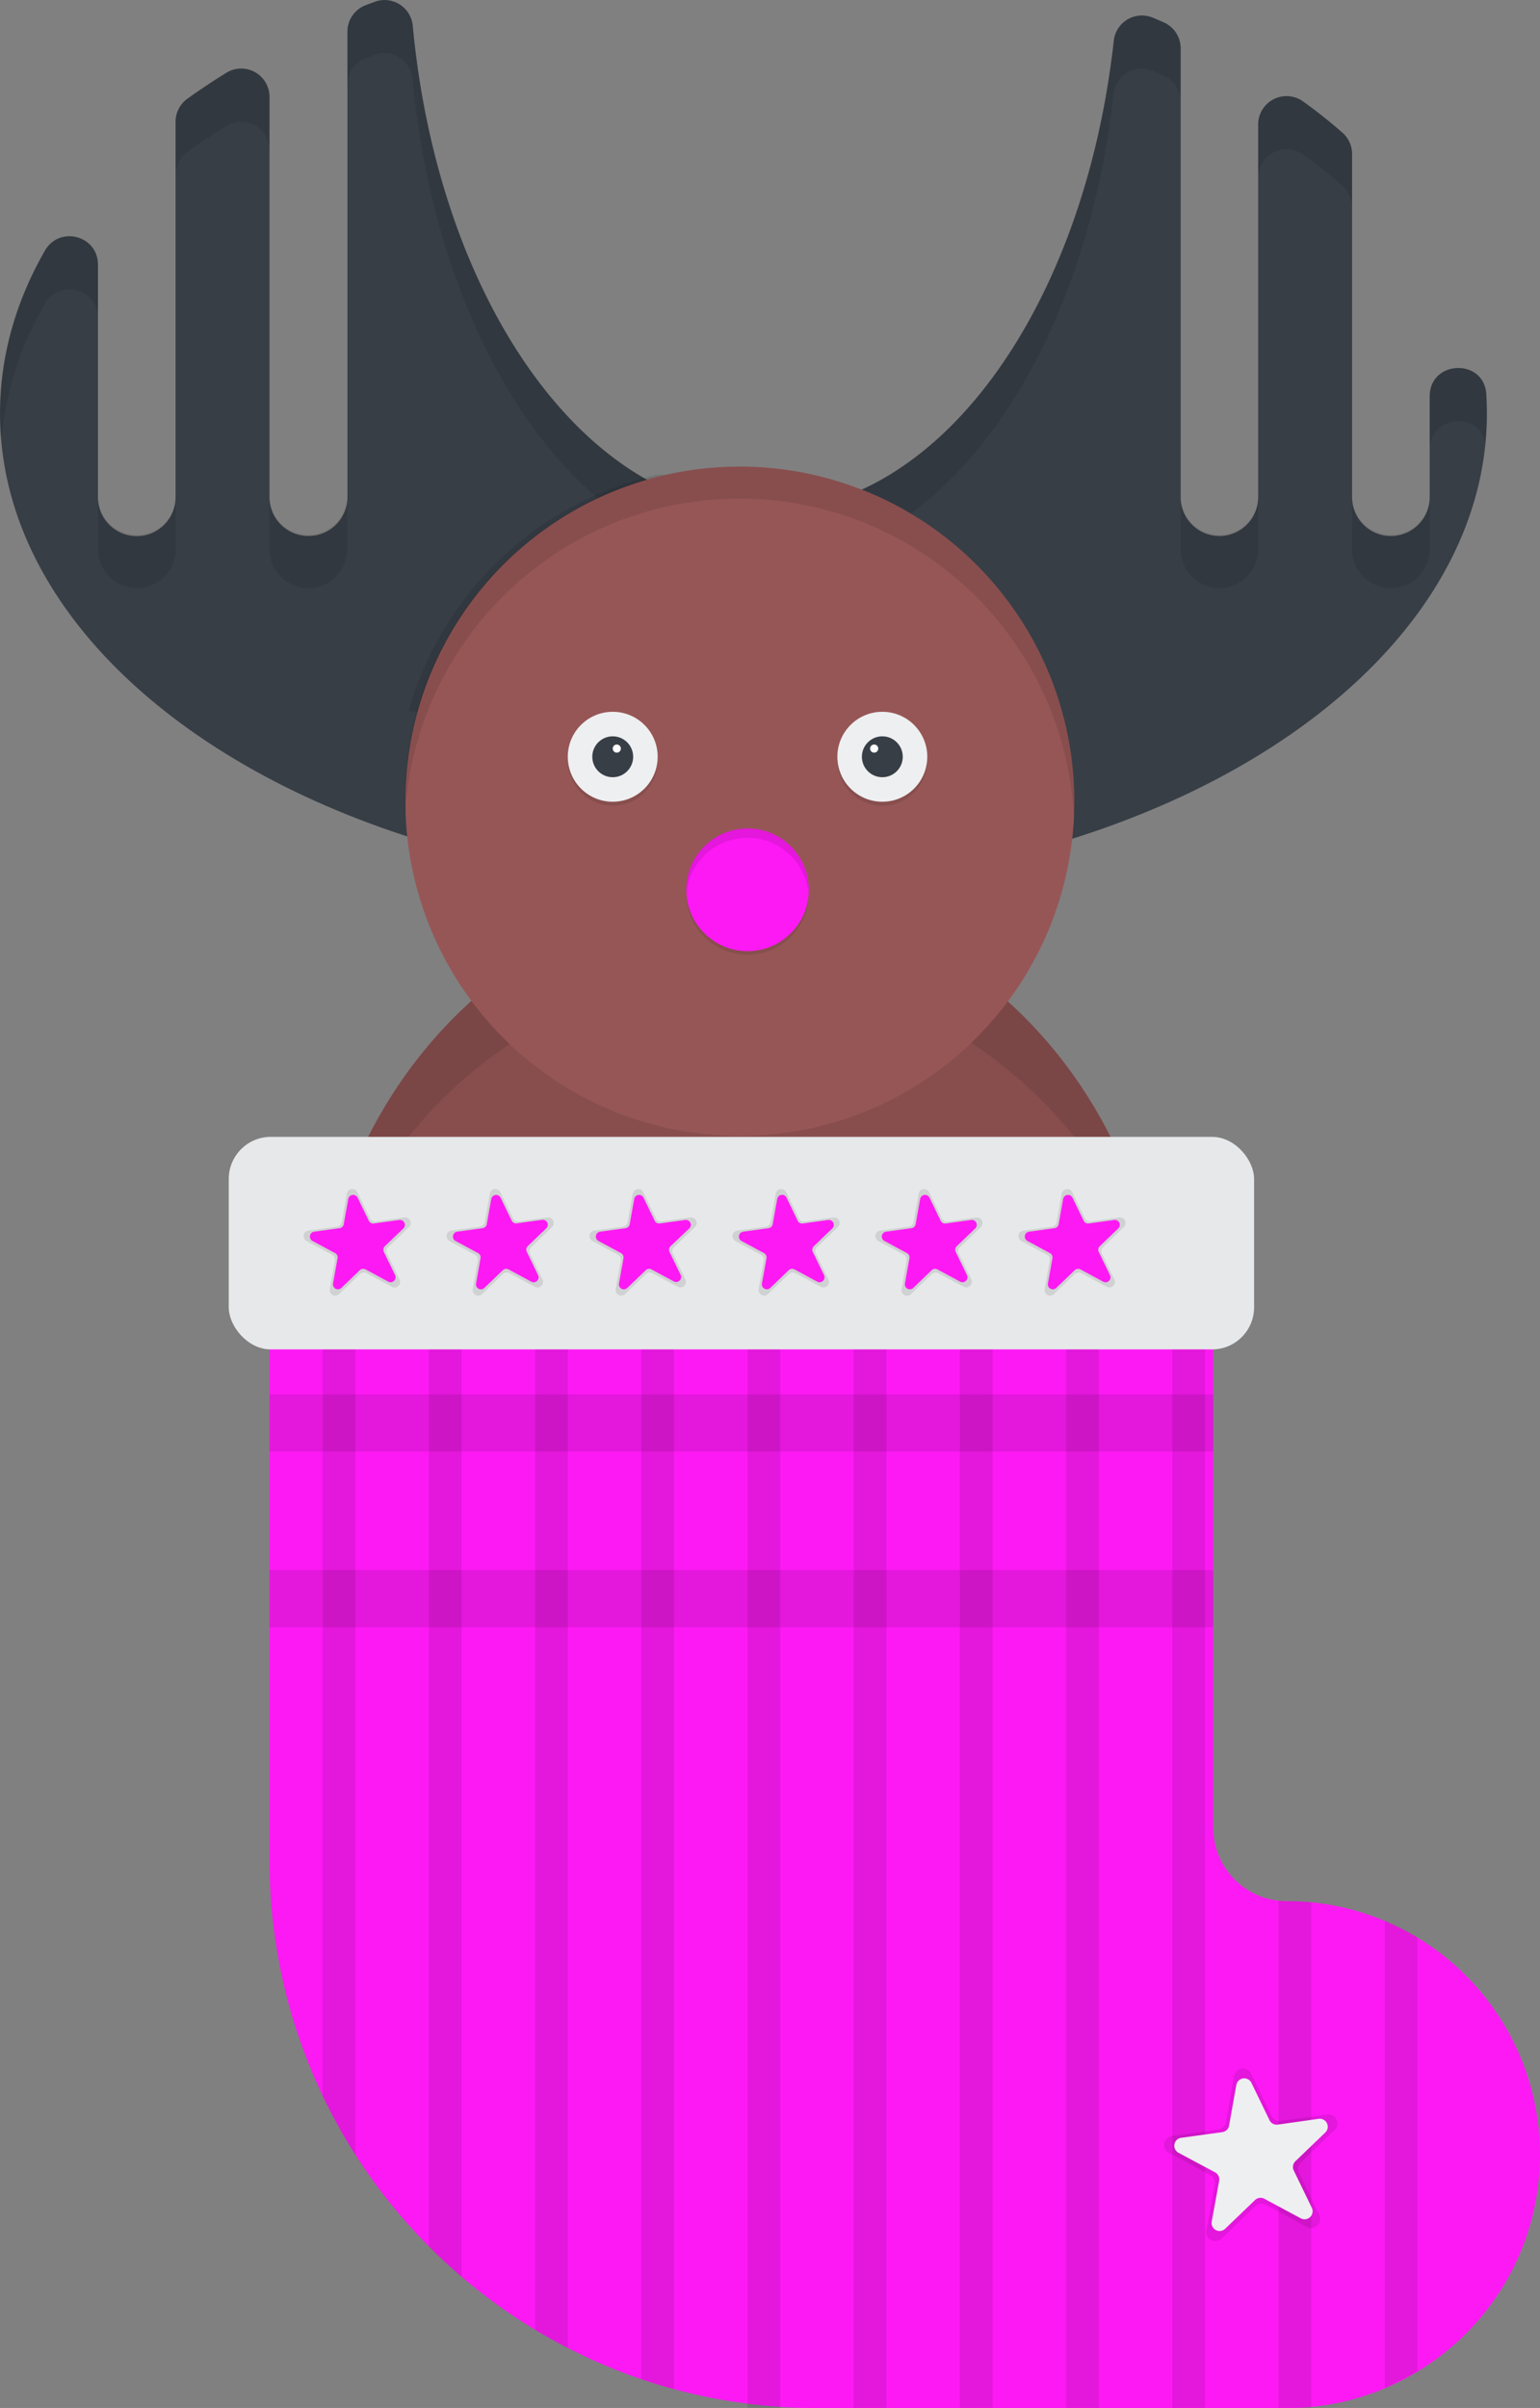 <svg xmlns="http://www.w3.org/2000/svg" id="b12290a2-1f20-49d6-8ff3-0ce14813fc70" data-name="Layer 1" viewBox="0 0 480 750.13" class="injected-svg ClassicGrid__ImageFile-sc-td9pmq-4 fNAcXv grid_media" xmlns:xlink="http://www.w3.org/1999/xlink"><rect x="0" y="0" width="480" height="750.13" fill="#808080" stroke="none"/><title>Christmas stocking</title><path d="M722.86,500.39c0,80.87-59.28,146.42-132.41,146.42S458,581.26,458,500.39q0-6.17.46-12.21c3.42-45.87,26-85.76,58.82-109.86a.15.15,0,0,1,.07-.05A122.93,122.93,0,0,1,590.45,354a121.42,121.42,0,0,1,57,14.2,4.73,4.73,0,0,1,.45.23c39.24,20.92,67.73,62.61,73.78,112.16A157.9,157.9,0,0,1,722.86,500.39Z" transform="translate(-360 -74.94)" fill="#975656"></path><path d="M722.86,500.39c0,80.87-59.28,146.42-132.41,146.42S458,581.26,458,500.39q0-6.17.46-12.21c3.42-45.87,26-85.76,58.82-109.86a.15.15,0,0,1,.07-.05A122.93,122.93,0,0,1,590.45,354a121.42,121.42,0,0,1,57,14.2,4.73,4.73,0,0,1,.45.23c39.24,20.92,67.73,62.61,73.78,112.16A157.9,157.9,0,0,1,722.86,500.39Z" transform="translate(-360 -74.94)" opacity="0.1"></path><path d="M721.64,480.57c-17.44-59.36-69.3-102.4-130.55-102.4-63.85,0-117.48,46.76-132.59,110,3.42-45.87,26-85.76,58.82-109.86a.15.15,0,0,1,.07-.05,129.33,129.33,0,0,1,130-10.09,4.73,4.73,0,0,1,.45.23C687.1,389.33,715.59,431,721.64,480.57Z" transform="translate(-360 -74.94)" opacity="0.1"></path><path d="M805.62,198.41v31.43a12.09,12.09,0,0,1-12.09,12.09h0a12.09,12.09,0,0,1-12.1-12.09V122.92a8.91,8.91,0,0,0-3.12-6.74q-5.71-5-12.06-9.57a8.85,8.85,0,0,0-14.1,7.09V229.84a12.09,12.09,0,0,1-12.1,12.09h0A12.09,12.09,0,0,1,728,229.84V90a8.83,8.83,0,0,0-5.3-8.1c-1.11-.49-2.24-1-3.37-1.45a8.82,8.82,0,0,0-12.17,7.18c-9.26,83.38-54.55,146.67-109,146.67-55.49,0-101.45-65.67-109.51-151.35a8.82,8.82,0,0,0-11.78-7.47l-2.87,1.07a8.83,8.83,0,0,0-5.71,8.27v145a12.09,12.09,0,0,1-12.09,12.09h0A12.09,12.09,0,0,1,444,229.84V105.15a8.82,8.82,0,0,0-13.41-7.56q-6.31,3.9-12.16,8.09a8.88,8.88,0,0,0-3.71,7.2v117a12.09,12.09,0,0,1-12.1,12.09h0a12.09,12.09,0,0,1-12.09-12.09V157.37c0-9.07-12-12.22-16.52-4.36-9.08,15.82-14,32.9-14,50.73,0,81.56,103.75,147.69,231.72,147.69S823.45,285.3,823.45,203.74c0-2-.07-4-.19-6C822.55,186.42,805.62,187.09,805.62,198.41Z" transform="translate(-360 -74.94)" fill="#373e46"></path><g opacity="0.1"><path d="M728,246.39a12.1,12.1,0,0,0,24.19,0V229.84a12.1,12.1,0,0,1-24.19,0Z" transform="translate(-360 -74.94)"></path><path d="M473.93,93.09,476.8,92a8.81,8.81,0,0,1,11.78,7.46c8.06,85.68,54,151.36,109.51,151.36,54.48,0,99.77-63.3,109-146.68A8.82,8.82,0,0,1,719.29,97c1.13.48,2.26,1,3.37,1.45a8.85,8.85,0,0,1,5.3,8.1V90a8.83,8.83,0,0,0-5.3-8.1c-1.11-.49-2.24-1-3.37-1.45a8.82,8.82,0,0,0-12.17,7.18c-9.26,83.38-54.55,146.67-109,146.67-55.49,0-101.45-65.67-109.51-151.35a8.82,8.82,0,0,0-11.78-7.47l-2.87,1.07a8.83,8.83,0,0,0-5.71,8.27v16.55A8.83,8.83,0,0,1,473.93,93.09Z" transform="translate(-360 -74.94)"></path><path d="M823,212.64c.27-2.95.43-5.91.43-8.9,0-2-.07-4-.19-6-.71-11.3-17.64-10.63-17.64.69V215C805.62,204.22,820.85,203.08,823,212.64Z" transform="translate(-360 -74.94)"></path><path d="M781.43,246.39a12.1,12.1,0,0,0,24.19,0V229.84a12.1,12.1,0,0,1-24.19,0Z" transform="translate(-360 -74.94)"></path><path d="M766.25,123.16q6.33,4.62,12.06,9.57a8.91,8.91,0,0,1,3.12,6.74V122.92a8.91,8.91,0,0,0-3.12-6.74q-5.71-5-12.06-9.57a8.85,8.85,0,0,0-14.1,7.09v16.56A8.85,8.85,0,0,1,766.25,123.16Z" transform="translate(-360 -74.94)"></path><path d="M374,169.56c4.51-7.86,16.52-4.7,16.52,4.37V157.37c0-9.07-12-12.22-16.52-4.36-9.08,15.82-14,32.9-14,50.73,0,2.78.13,5.55.37,8.29A102.83,102.83,0,0,1,374,169.56Z" transform="translate(-360 -74.94)"></path><path d="M390.56,246.39a12.1,12.1,0,0,0,24.19,0V229.84a12.1,12.1,0,0,1-24.19,0Z" transform="translate(-360 -74.94)"></path><path d="M444,246.39a12.1,12.1,0,0,0,24.19,0V229.84a12.1,12.1,0,0,1-24.19,0Z" transform="translate(-360 -74.94)"></path><path d="M418.46,122.23q5.84-4.19,12.16-8.08A8.82,8.82,0,0,1,444,121.7V105.15a8.82,8.82,0,0,0-13.41-7.56q-6.31,3.9-12.16,8.09a8.88,8.88,0,0,0-3.71,7.2v16.56A8.88,8.88,0,0,1,418.46,122.23Z" transform="translate(-360 -74.94)"></path></g><path d="M688.45,296.48a17.23,17.23,0,0,1-2.51.2H489.87a17.12,17.12,0,0,1-2.51-.2,104.54,104.54,0,0,1,77.56-73.65h46A104.54,104.54,0,0,1,688.45,296.48Z" transform="translate(-360 -74.94)" opacity="0.1"></path><path d="M694.85,324.69A104.25,104.25,0,1,1,691,296.48,104.39,104.39,0,0,1,694.85,324.69Z" transform="translate(-360 -74.94)" fill="#975656"></path><path d="M489.91,306.66A104.37,104.37,0,0,1,694.72,329.9c.09-1.73.13-3.46.13-5.21a104.4,104.4,0,1,0-208.8,0c0,1.75,0,3.48.13,5.21A104.72,104.72,0,0,1,489.91,306.66Z" transform="translate(-360 -74.94)" opacity="0.1"></path><path d="M840,746.12a78.86,78.86,0,0,1-38.2,67.62,78,78,0,0,1-33.1,11c-2.51.25-5.07.37-7.64.37H614.64c-3.84,0-7.66-.12-11.46-.38-3.42-.23-6.81-.55-10.18-1a169.85,169.85,0,0,1-22.92-4.52q-5.16-1.39-10.19-3.09A169,169,0,0,1,537,806.4q-5.21-2.67-10.19-5.67a170.7,170.7,0,0,1-22.92-16.52q-5.28-4.5-10.18-9.44A170.1,170.1,0,0,1,444,654.45v-177H738.14V644.27a22.91,22.91,0,0,0,20.37,22.78c.84.08,1.69.14,2.55.14,2.57,0,5.13.12,7.64.36a78.45,78.45,0,0,1,33.1,11A79,79,0,0,1,840,746.12Z" transform="translate(-360 -74.94)" fill="#fd19f4"></path><g opacity="0.1"><path d="M470.77,474.93V746.19a170.62,170.62,0,0,1-10.19-18.35V474.93Z" transform="translate(-360 -74.94)"></path><path d="M503.87,474.93V784.21q-5.28-4.5-10.18-9.44V474.93Z" transform="translate(-360 -74.94)"></path><path d="M537,474.93V806.4q-5.21-2.67-10.19-5.67V474.93Z" transform="translate(-360 -74.94)"></path><path d="M570.08,474.93V819.18q-5.16-1.39-10.19-3.09V474.93Z" transform="translate(-360 -74.94)"></path><rect x="233" y="399.99" width="10.19" height="350.13"></rect><rect x="266.1" y="399.99" width="10.19" height="350.13"></rect><rect x="299.2" y="399.99" width="10.19" height="350.13"></rect><rect x="332.31" y="399.99" width="10.19" height="350.13"></rect><rect x="365.41" y="399.99" width="10.19" height="350.13"></rect><path d="M768.7,667.55V825.06H758.51v-158c.84.08,1.69.14,2.55.14C763.63,667.19,766.19,667.31,768.7,667.55Z" transform="translate(-360 -74.94)"></path><path d="M801.8,678.5V813.74l-10.18,5.19V673.32A77.23,77.23,0,0,1,801.8,678.5Z" transform="translate(-360 -74.94)"></path></g><rect x="71.3" y="354.16" width="319.58" height="66.21" rx="13.11" fill="#eeeff0"></rect><g opacity="0.03"><rect x="71.3" y="354.16" width="319.58" height="66.21" rx="13.11"></rect></g><rect x="84.03" y="434.37" width="294.11" height="17.82" opacity="0.1"></rect><rect x="84.03" y="489.12" width="294.11" height="17.82" opacity="0.1"></rect><circle cx="190.98" cy="237.02" r="14.01" opacity="0.1"></circle><circle cx="190.98" cy="235.75" r="14.01" fill="#eeeff0"></circle><circle cx="190.98" cy="235.75" r="6.37" fill="#373e46"></circle><circle cx="192.25" cy="233.2" r="1.27" fill="#fff"></circle><circle cx="275.01" cy="237.02" r="14.01" opacity="0.1"></circle><circle cx="275.01" cy="235.75" r="14.01" fill="#eeeff0"></circle><circle cx="275.01" cy="235.75" r="6.37" fill="#373e46"></circle><circle cx="272.47" cy="233.2" r="1.27" fill="#fff"></circle><circle cx="233" cy="278.34" r="19.1" opacity="0.1"></circle><circle cx="233" cy="277.19" r="19.1" fill="#fd19f4"></circle><path d="M767.36,768.66l-12.83-6.87a2.82,2.82,0,0,0-3.28.45l-10.5,10.08a2.81,2.81,0,0,1-4.71-2.53l2.56-14.32a2.81,2.81,0,0,0-1.44-3l-12.83-6.86a2.82,2.82,0,0,1,.95-5.27l14.41-2a2.81,2.81,0,0,0,2.39-2.29l2.56-14.32A2.82,2.82,0,0,1,750,721l6.34,13.09a2.82,2.82,0,0,0,2.91,1.57l14.42-2a2.81,2.81,0,0,1,2.33,4.82L765.46,748.6a2.81,2.81,0,0,0-.59,3.25l6.35,13.1A2.82,2.82,0,0,1,767.36,768.66Z" transform="translate(-360 -74.94)" opacity="0.1"></path><path d="M765.46,766l-11.38-6.09a2.5,2.5,0,0,0-2.91.4l-9.3,8.94a2.5,2.5,0,0,1-4.19-2.24L740,754.31a2.5,2.5,0,0,0-1.28-2.64l-11.38-6.09a2.49,2.49,0,0,1,.84-4.67l12.78-1.76a2.51,2.51,0,0,0,2.12-2l2.27-12.7a2.5,2.5,0,0,1,4.71-.65l5.62,11.61a2.49,2.49,0,0,0,2.59,1.39L771,735a2.49,2.49,0,0,1,2.07,4.27l-9.31,8.94a2.5,2.5,0,0,0-.51,2.89l5.62,11.61A2.49,2.49,0,0,1,765.46,766Z" transform="translate(-360 -74.94)" fill="#eeeff0"></path><path d="M482.12,475.79l-7.93-4.24a1.74,1.74,0,0,0-2,.28l-6.49,6.23a1.73,1.73,0,0,1-2.91-1.56l1.58-8.86a1.72,1.72,0,0,0-.89-1.84l-7.93-4.24a1.74,1.74,0,0,1,.58-3.26l8.92-1.23a1.73,1.73,0,0,0,1.47-1.41l1.59-8.86a1.73,1.73,0,0,1,3.27-.45l3.93,8.1a1.72,1.72,0,0,0,1.8,1l8.91-1.23a1.74,1.74,0,0,1,1.44,3l-6.49,6.23a1.76,1.76,0,0,0-.36,2l3.92,8.09A1.73,1.73,0,0,1,482.12,475.79Z" transform="translate(-360 -74.94)" opacity="0.1"></path><path d="M480.94,474.16l-7-3.77a1.56,1.56,0,0,0-1.8.25l-5.75,5.53a1.55,1.55,0,0,1-2.59-1.39l1.41-7.85a1.53,1.53,0,0,0-.79-1.63l-7-3.77a1.54,1.54,0,0,1,.51-2.89l7.91-1.09a1.52,1.52,0,0,0,1.3-1.25l1.41-7.85a1.55,1.55,0,0,1,2.91-.41l3.48,7.19a1.54,1.54,0,0,0,1.6.85l7.9-1.09a1.54,1.54,0,0,1,1.28,2.64l-5.76,5.53a1.54,1.54,0,0,0-.32,1.78l3.48,7.18A1.55,1.55,0,0,1,480.94,474.16Z" transform="translate(-360 -74.94)" fill="#fd19f4"></path><path d="M526.68,475.79l-7.93-4.24a1.74,1.74,0,0,0-2,.28l-6.48,6.23a1.74,1.74,0,0,1-2.92-1.56l1.58-8.86a1.72,1.72,0,0,0-.89-1.84l-7.93-4.24a1.74,1.74,0,0,1,.59-3.26l8.91-1.23a1.73,1.73,0,0,0,1.47-1.41l1.59-8.86a1.74,1.74,0,0,1,3.28-.45l3.92,8.1a1.73,1.73,0,0,0,1.8,1l8.91-1.23a1.74,1.74,0,0,1,1.44,3l-6.48,6.23a1.74,1.74,0,0,0-.36,2l3.92,8.09A1.74,1.74,0,0,1,526.68,475.79Z" transform="translate(-360 -74.94)" opacity="0.1"></path><path d="M525.51,474.16l-7-3.77a1.55,1.55,0,0,0-1.79.25l-5.76,5.53a1.54,1.54,0,0,1-2.58-1.39l1.4-7.85a1.53,1.53,0,0,0-.79-1.63l-7-3.77a1.54,1.54,0,0,1,.52-2.89l7.9-1.09a1.54,1.54,0,0,0,1.31-1.25l1.4-7.85A1.55,1.55,0,0,1,516,448l3.48,7.19a1.54,1.54,0,0,0,1.6.85l7.9-1.09a1.54,1.54,0,0,1,1.28,2.64l-5.75,5.53a1.51,1.51,0,0,0-.32,1.78l3.47,7.18A1.54,1.54,0,0,1,525.51,474.16Z" transform="translate(-360 -74.94)" fill="#fd19f4"></path><path d="M571.24,475.79l-7.93-4.24a1.73,1.73,0,0,0-2,.28l-6.49,6.23a1.74,1.74,0,0,1-2.92-1.56l1.59-8.86a1.75,1.75,0,0,0-.89-1.84l-7.94-4.24a1.74,1.74,0,0,1,.59-3.26l8.91-1.23a1.72,1.72,0,0,0,1.47-1.41l1.59-8.86a1.74,1.74,0,0,1,3.28-.45l3.92,8.1a1.74,1.74,0,0,0,1.8,1l8.91-1.23a1.74,1.74,0,0,1,1.45,3l-6.49,6.23a1.76,1.76,0,0,0-.36,2l3.92,8.09A1.74,1.74,0,0,1,571.24,475.79Z" transform="translate(-360 -74.94)" opacity="0.1"></path><path d="M570.07,474.16l-7-3.77a1.56,1.56,0,0,0-1.8.25l-5.76,5.53a1.54,1.54,0,0,1-2.58-1.39l1.4-7.85a1.53,1.53,0,0,0-.79-1.63l-7-3.77a1.54,1.54,0,0,1,.52-2.89l7.9-1.09a1.54,1.54,0,0,0,1.31-1.25l1.41-7.85a1.54,1.54,0,0,1,2.9-.41l3.48,7.19a1.54,1.54,0,0,0,1.6.85l7.9-1.09a1.54,1.54,0,0,1,1.28,2.64L569,463.16a1.54,1.54,0,0,0-.32,1.78l3.48,7.18A1.55,1.55,0,0,1,570.07,474.16Z" transform="translate(-360 -74.94)" fill="#fd19f4"></path><path d="M615.8,475.79l-7.93-4.24a1.73,1.73,0,0,0-2,.28l-6.49,6.23a1.74,1.74,0,0,1-2.92-1.56l1.59-8.86a1.75,1.75,0,0,0-.89-1.84l-7.93-4.24a1.74,1.74,0,0,1,.58-3.26l8.91-1.23a1.74,1.74,0,0,0,1.48-1.41l1.58-8.86a1.74,1.74,0,0,1,3.28-.45l3.92,8.1a1.75,1.75,0,0,0,1.81,1l8.91-1.23a1.74,1.74,0,0,1,1.44,3l-6.49,6.23a1.76,1.76,0,0,0-.36,2l3.92,8.09A1.74,1.74,0,0,1,615.8,475.79Z" transform="translate(-360 -74.94)" opacity="0.1"></path><path d="M614.63,474.16l-7-3.77a1.56,1.56,0,0,0-1.8.25l-5.75,5.53a1.55,1.55,0,0,1-2.59-1.39l1.41-7.85a1.54,1.54,0,0,0-.79-1.63l-7-3.77a1.55,1.55,0,0,1,.52-2.89l7.9-1.09a1.53,1.53,0,0,0,1.31-1.25l1.41-7.85a1.54,1.54,0,0,1,2.91-.41l3.47,7.19a1.54,1.54,0,0,0,1.6.85l7.91-1.09a1.54,1.54,0,0,1,1.27,2.64l-5.75,5.53a1.54,1.54,0,0,0-.32,1.78l3.48,7.18A1.55,1.55,0,0,1,614.63,474.16Z" transform="translate(-360 -74.94)" fill="#fd19f4"></path><path d="M660.37,475.79l-7.93-4.24a1.74,1.74,0,0,0-2,.28l-6.49,6.23A1.74,1.74,0,0,1,641,476.5l1.59-8.86a1.75,1.75,0,0,0-.89-1.84l-7.93-4.24a1.74,1.74,0,0,1,.58-3.26l8.91-1.23a1.73,1.73,0,0,0,1.48-1.41l1.59-8.86a1.73,1.73,0,0,1,3.27-.45l3.93,8.1a1.72,1.72,0,0,0,1.8,1l8.91-1.23a1.74,1.74,0,0,1,1.44,3l-6.49,6.23a1.76,1.76,0,0,0-.36,2l3.92,8.09A1.73,1.73,0,0,1,660.37,475.79Z" transform="translate(-360 -74.94)" opacity="0.1"></path><path d="M659.19,474.16l-7-3.77a1.56,1.56,0,0,0-1.8.25l-5.75,5.53a1.55,1.55,0,0,1-2.59-1.39l1.41-7.85a1.53,1.53,0,0,0-.79-1.63l-7-3.77a1.54,1.54,0,0,1,.51-2.89l7.91-1.09a1.52,1.52,0,0,0,1.3-1.25l1.41-7.85a1.55,1.55,0,0,1,2.91-.41l3.48,7.19a1.53,1.53,0,0,0,1.59.85l7.91-1.09a1.54,1.54,0,0,1,1.28,2.64l-5.76,5.53a1.54,1.54,0,0,0-.32,1.78l3.48,7.18A1.55,1.55,0,0,1,659.19,474.16Z" transform="translate(-360 -74.94)" fill="#fd19f4"></path><path d="M704.93,475.79,697,471.55a1.74,1.74,0,0,0-2,.28l-6.49,6.23a1.73,1.73,0,0,1-2.91-1.56l1.58-8.86a1.72,1.72,0,0,0-.89-1.84l-7.93-4.24a1.74,1.74,0,0,1,.59-3.26l8.91-1.23a1.73,1.73,0,0,0,1.47-1.41l1.59-8.86a1.74,1.74,0,0,1,3.28-.45l3.92,8.1a1.73,1.73,0,0,0,1.8,1l8.91-1.23a1.74,1.74,0,0,1,1.44,3l-6.48,6.23a1.74,1.74,0,0,0-.36,2l3.92,8.09A1.74,1.74,0,0,1,704.93,475.79Z" transform="translate(-360 -74.94)" opacity="0.1"></path><path d="M703.76,474.16l-7-3.77a1.55,1.55,0,0,0-1.79.25l-5.76,5.53a1.55,1.55,0,0,1-2.59-1.39l1.41-7.85a1.53,1.53,0,0,0-.79-1.63l-7-3.77a1.54,1.54,0,0,1,.52-2.89l7.9-1.09a1.54,1.54,0,0,0,1.31-1.25l1.4-7.85a1.55,1.55,0,0,1,2.91-.41l3.48,7.19a1.54,1.54,0,0,0,1.6.85l7.9-1.09a1.54,1.54,0,0,1,1.28,2.64l-5.75,5.53a1.51,1.51,0,0,0-.32,1.78l3.47,7.18A1.54,1.54,0,0,1,703.76,474.16Z" transform="translate(-360 -74.94)" fill="#fd19f4"></path><path d="M593,335.92a19.1,19.1,0,0,1,19,17.65c0-.48.06-1,.06-1.45a19.1,19.1,0,0,0-38.2,0c0,.49,0,1,.06,1.45A19.1,19.1,0,0,1,593,335.92Z" transform="translate(-360 -74.94)" opacity="0.1"></path></svg>